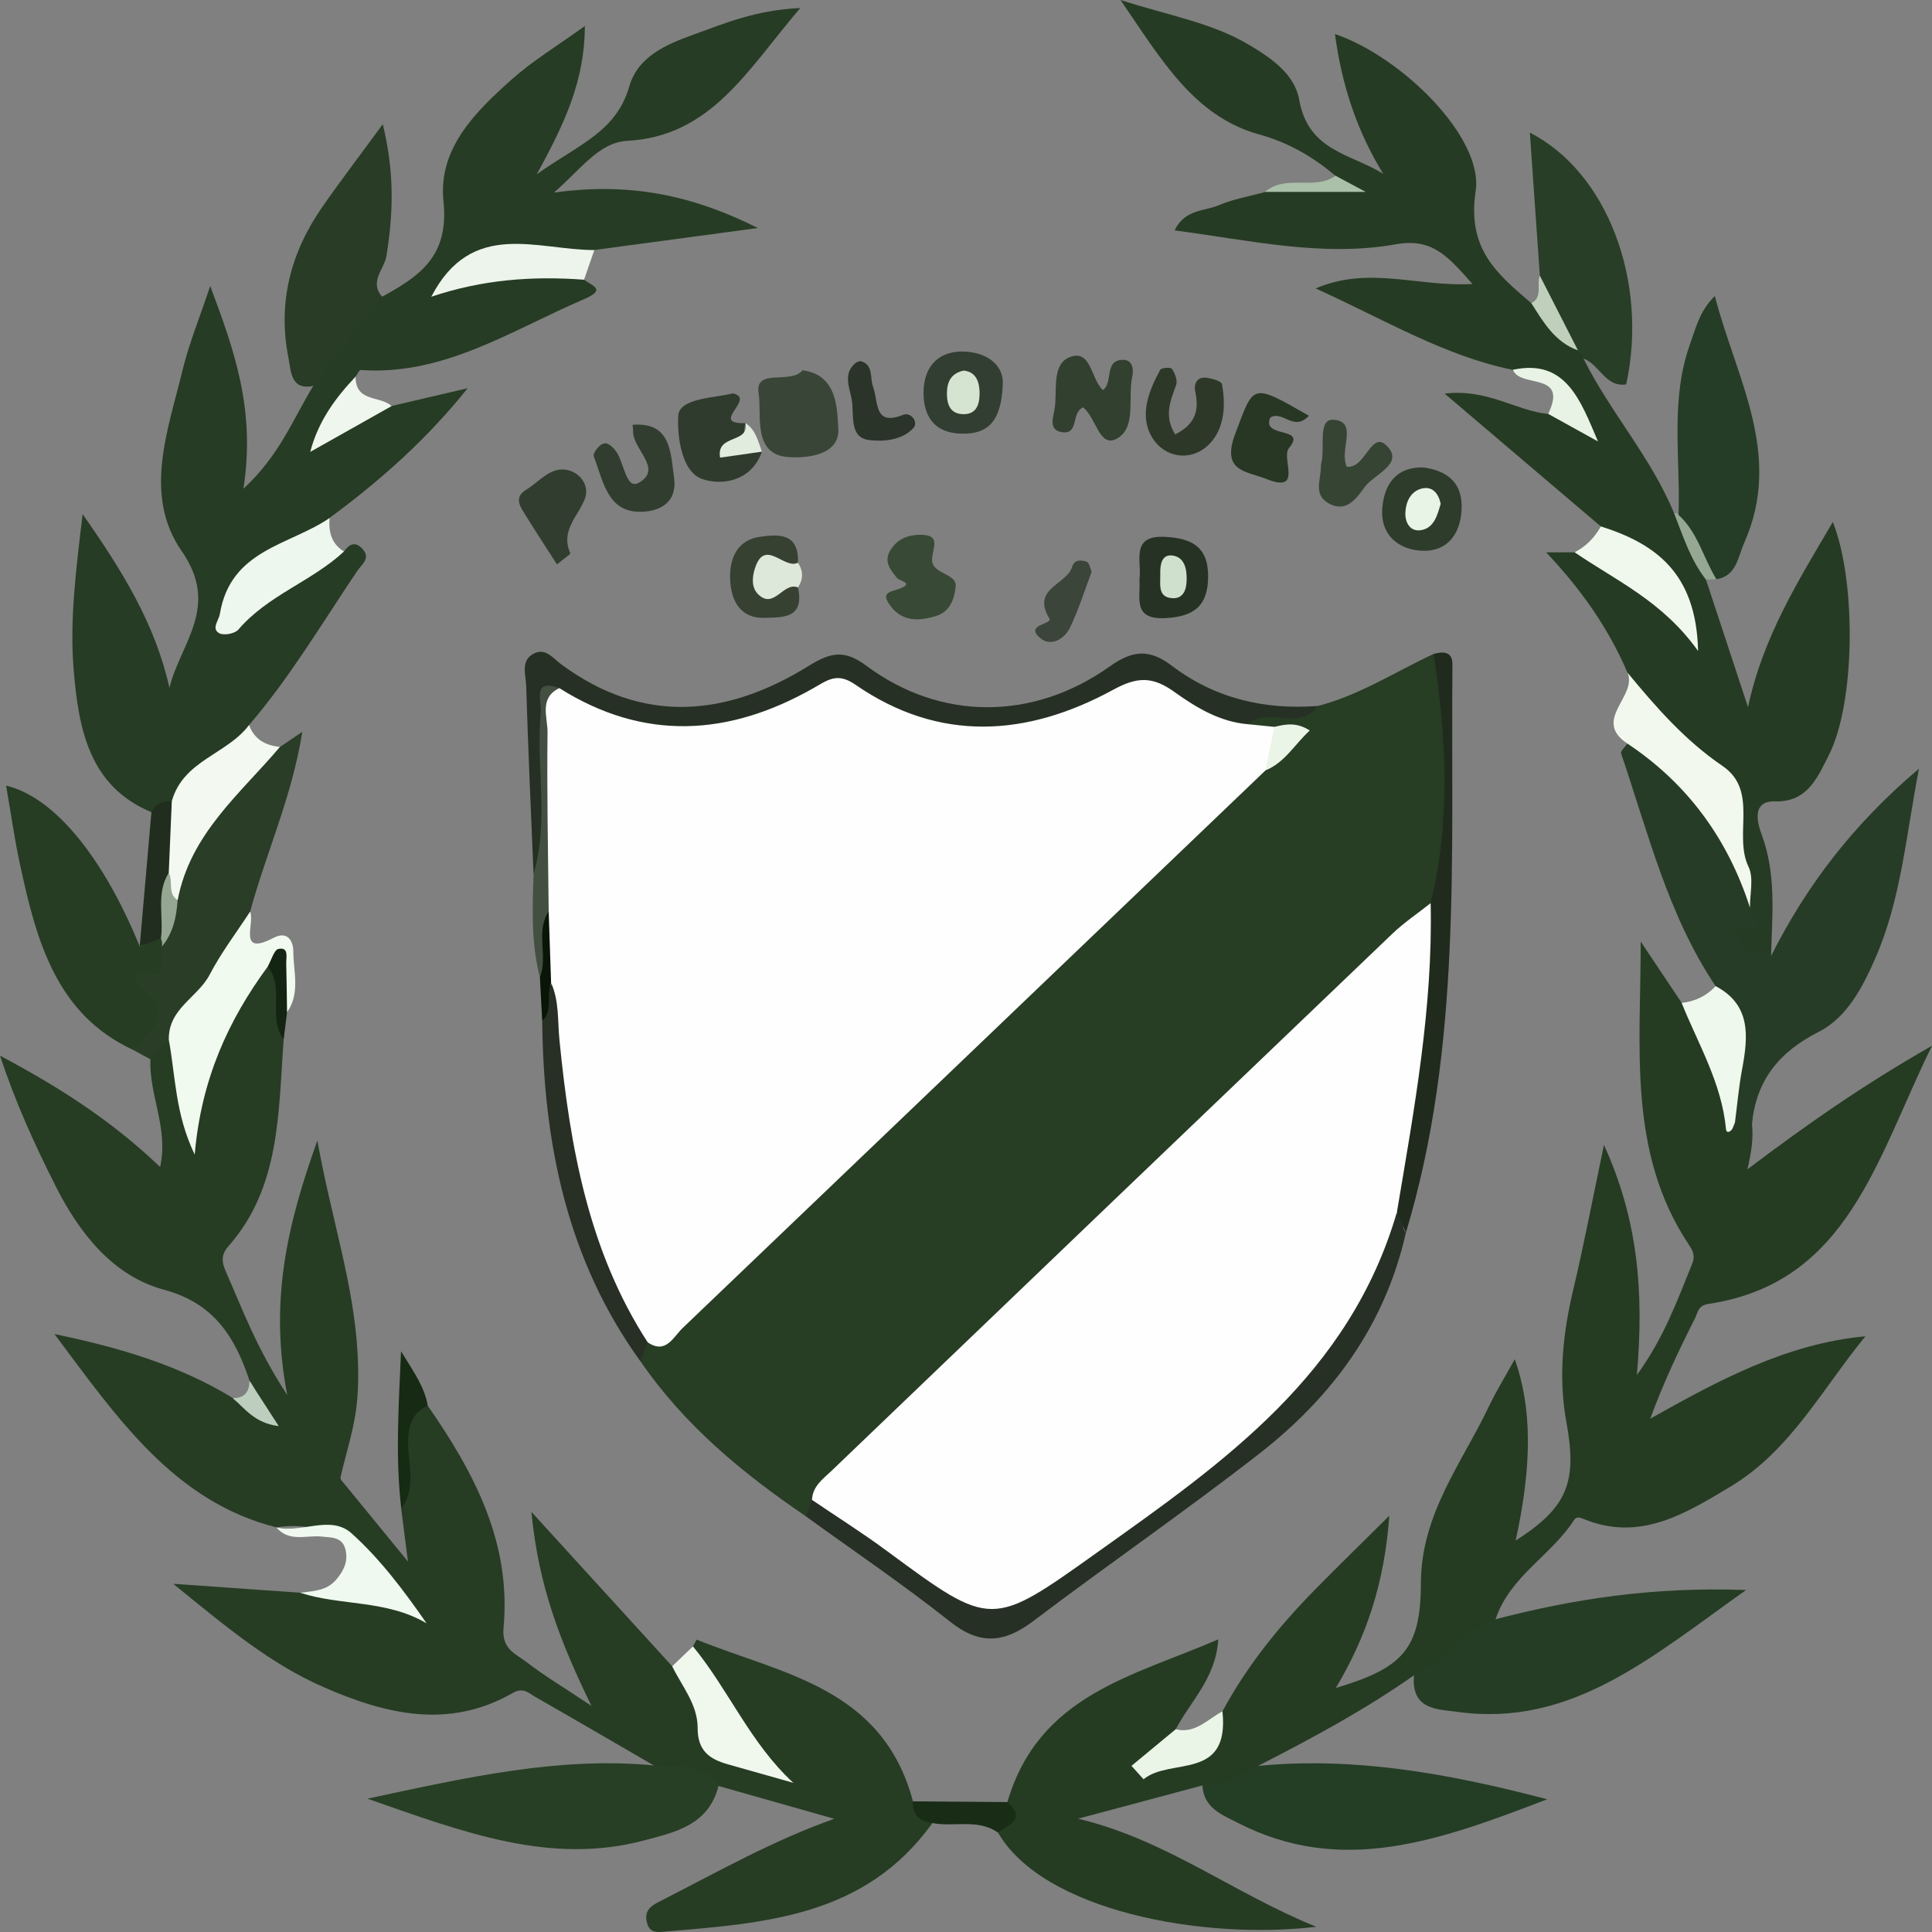 <?xml version="1.0" encoding="utf-8"?>
<!-- Generator: Adobe Illustrator 23.1.0, SVG Export Plug-In . SVG Version: 6.00 Build 0)  -->
<svg version="1.1" id="Capa_1" xmlns="http://www.w3.org/2000/svg" xmlns:xlink="http://www.w3.org/1999/xlink" x="0px" y="0px"
	 viewBox="0 0 400 400" style="enable-background:new 0 0 400 400;" xml:space="preserve">
<rect x="0" y="0" width="400" height="400" fill="#808080" stroke="none"/>
<style type="text/css">
	.st0{fill:#273D24;}
	.st1{fill:#263D24;}
	.st2{fill:#253C23;}
	.st3{fill:#263C24;}
	.st4{fill:#263B23;}
	.st5{fill:#273C26;}
	.st6{fill:#253D25;}
	.st7{fill:#273F24;}
	.st8{fill:#243D25;}
	.st9{fill:#263024;}
	.st10{fill:#293D27;}
	.st11{fill:#283C26;}
	.st12{fill:#273025;}
	.st13{fill:#283E27;}
	.st14{fill:#253D26;}
	.st15{fill:#F1FAEF;}
	.st16{fill:#F2F8EE;}
	.st17{fill:#202B1E;}
	.st18{fill:#283026;}
	.st19{fill:#F3F8F1;}
	.st20{fill:#EEF7EE;}
	.st21{fill:#394637;}
	.st22{fill:#F0F7ED;}
	.st23{fill:#F0F8EE;}
	.st24{fill:#EDF4EC;}
	.st25{fill:#EEF8EC;}
	.st26{fill:#32402F;}
	.st27{fill:#EFF9EF;}
	.st28{fill:#2F3B2D;}
	.st29{fill:#384935;}
	.st30{fill:#2E3C2B;}
	.st31{fill:#313E2F;}
	.st32{fill:#2D3829;}
	.st33{fill:#273724;}
	.st34{fill:#323E31;}
	.st35{fill:#263324;}
	.st36{fill:#364434;}
	.st37{fill:#364132;}
	.st38{fill:#435041;}
	.st39{fill:#212E1F;}
	.st40{fill:#EBF5E7;}
	.st41{fill:#2A3429;}
	.st42{fill:#EFF6ED;}
	.st43{fill:#3B453A;}
	.st44{fill:#E8F3E6;}
	.st45{fill:#182C16;}
	.st46{fill:#172A14;}
	.st47{fill:#DEE8DA;}
	.st48{fill:#BFCFBB;}
	.st49{fill:#AAC0A9;}
	.st50{fill:#091507;}
	.st51{fill:#142412;}
	.st52{fill:#96A794;}
	.st53{fill:#E1ECDF;}
	.st54{fill:#BDCEBE;}
	.st55{fill:#FEFEFE;}
	.st56{fill:#EAF5E8;}
	.st57{fill:#95A792;}
	.st58{fill:#E8F4E5;}
	.st59{fill:#D5E4D1;}
	.st60{fill:#CFE0CD;}
</style>
<path class="st0" d="M272.85,146.16c8.56-2.2,16.02-7.06,23.96-10.77c2.62,1.35,2.73,3.82,2.69,6.4
	c-0.26,14.68,0.57,29.37-0.53,44.02c-4.85,6.97-11.88,11.59-17.88,17.27c-35.04,33.17-69.09,67.46-104.63,100.06
	c-2.3,2.11-4.28,4.48-5.97,7.13c-0.89,1.54-2.12,2.74-3.54,3.73c-13.05-8.87-25.19-18.8-34.35-32.17c0.43-1.62,0.05-3.59,1.85-4.61
	c8.23-5.46,15.32-12.42,22.28-19.41c25.8-25.87,52.85-50.29,79.44-75.23c8.35-7.83,15.44-17.03,24.38-24.2
	c1.22-0.94,2.51-1.78,3.63-2.86c0.63-0.61,1.8-1.3,1.38-2.13c-0.61-1.22-2.14-0.54-3.27-0.82c-1.83-0.41-3.72-0.69-4.26-3.02
	C262.16,144.6,268.59,150.55,272.85,146.16z"/>
<path class="st1" d="M58.73,215.19c-1.11,15.05-0.64,30.6-11.41,42.79c-1.62,1.83-1.38,3.4-0.64,5.1
	c3.49,7.96,6.51,16.18,12.79,25.74c-3.72-19.29-0.08-35.06,6.24-52.69c2.88,16.12,7.52,29.59,8.31,43.87
	c0.23,4.09,0.23,8.28-0.36,12.31c-0.67,4.58-2.14,9.03-3.16,13.56c-0.09,0.41,0.56,1.06,0.94,1.52c3.91,4.8,7.84,9.58,13.02,15.91
	c-0.62-4.91-1.01-7.94-1.4-10.97c1.51-5.22,0.49-10.56,0.63-15.84c0.1-3.55,0.32-6.43,4.84-5.5c9.55,13.78,17.38,28.27,15.72,46.1
	c-0.41,4.39,2.63,5.37,4.86,7.09c3.61,2.8,7.55,5.13,13.33,8.99c-6.3-12.98-10.91-24.45-12.42-40.16
	c10.86,11.91,20,21.94,29.14,31.96c4.12,1.2,5.91,4.88,6.55,8.49c1.4,7.97,6.16,10.94,12.82,11.41c-6.63-6.68-12.65-14.08-15.06-24
	c0.28-0.48,0.72-1.42,0.81-1.39c17.66,7.16,38.44,9.85,44.74,33.47c0.78,2.04,3.43,2.26,4.03,4.49
	c-13.98,19.49-34.8,20.71-55.41,22.48c-1.45,0.12-3.08,0.36-3.66-1.72c-0.82-2.96,1.24-3.84,3.17-4.82
	c11.62-5.94,23.01-12.38,35.57-16.82c-8.36-2.37-16.15-4.58-23.95-6.79c-4.76-0.44-9.59-0.64-13.42-4.26
	c-8.13-4.72-16.25-9.46-24.41-14.12c-1.42-0.81-2.56-2.14-4.77-0.88c-13.22,7.58-26.27,4.45-39.18-1.21
	c-10.95-4.79-20.07-12.37-31.12-21.39c10.34,0.73,18.33,1.29,26.32,1.85c6.87,1.94,14.54-3.22,21.27,3.66
	c-6.98-9.89-13.35-19.22-26.22-17.19c-21.17-5.35-32.86-22.52-45.97-40.03c13.65,2.83,25.79,6.46,36.95,13.25
	c1.04,1.41,3.22,1.71,3.88,1.13c1.47-1.3,0.77-3.21-0.43-4.7c-3.05-9.19-7.43-16.09-17.74-18.86
	c-10.35-2.79-17.34-11.43-22.32-21.27c-4.35-8.61-8.39-17.4-11.6-27.18c11.72,6.24,22.77,13.12,33.14,23.04
	c1.8-8.01-2.36-15.02-2-22.29c0.48-2.52,1.14-4.83,4.4-4.18c2.98,4.63,2.92,10,3.57,14.34c-0.47,2.14,1.44,1.21,0.23,1.34
	c-0.2,0.02-0.23-0.28-0.1-0.92c1.82-8.98,5.18-17.3,10.13-24.87c1.59-2.44,2.62-5.92,6.59-5.29
	C62.02,203.91,56.34,210.33,58.73,215.19z"/>
<path class="st2" d="M362.73,232.7c0.29,2.91-0.06,5.69-0.95,9.4c11.69-8.83,23.6-17.26,38.22-25.59
	c-11.52,23.4-17.36,49.09-46.26,53.45c-2.23,0.34-2.2,1.78-2.78,2.92c-3.32,6.57-6.49,13.22-9.3,20.85
	c14.07-7.9,28.17-15.55,44.56-17.07c-8.92,10.86-15.53,23.64-27.81,31.04c-9.48,5.72-18.88,11.52-30.4,6.84
	c-1.03-0.42-1.65-0.56-2.11,0.16c-4.78,7.4-13.27,11.62-16.26,20.54c-4.56,5.56-8.86,11.54-16.9,11.62
	c-10.25,7.2-21.2,13.08-32.27,18.75c-2.64,5.07-6.31,6.95-11.53,4.05c-7.94,2.12-15.87,4.25-25.73,6.88
	c18.3,4.38,31.96,15.35,49.31,22.38c-23.59,2.81-56.59-3.31-65.91-19.53c0.02-2.32,1.95-3.99,1.96-6.3
	c6.55-22.31,26.13-26.04,43.66-33.68c-0.47,7.98-5.72,12.74-8.8,18.61c0.06,2.54-1.86,4.14-3.28,6.24
	c7.03-0.15,10.49-4.38,12.95-9.95c5.1-9.47,11.76-17.67,19.18-25.22c4.73-4.81,9.56-9.52,15.36-15.27
	c-0.98,13.87-4.72,25.03-11.07,35.65c13.81-4.1,17.57-8.01,17.61-21.65c0.04-14.35,8.41-24.76,14.02-36.51
	c1.6-3.36,3.57-6.54,5.42-9.9c3.57,10.07,3.61,21.92,0.18,37.55c10.73-6.86,12.79-12.05,10.5-24.56
	c-1.68-9.17-0.74-18.27,1.41-27.33c2.25-9.46,4.06-19.03,6.37-30.03c7.04,15.45,8.32,30.32,6.82,47.65
	c5.82-8.09,8.41-15.65,11.43-22.99c0.75-1.83,0.04-2.94-0.82-4.23c-12.58-19.01-9.8-40.83-9.82-62.54
	c2.82,4.23,5.65,8.45,8.47,12.68c6.92,6.22,9.72,14.31,9.88,23.6c0,0.18-0.11,0.36-0.17,0.53c0.65,0.2,1.13-0.04,1.48-0.74
	C362.59,229.74,362.92,229.91,362.73,232.7z"/>
<path class="st3" d="M71.22,114.18c1.02-1.46,2.23-2.16,3.69-0.68c2.02,2.03-0.01,3.32-0.95,4.71
	c-7.27,10.79-13.93,22.04-22.4,31.91c-2.46,8.21-11.27,10.15-15.29,16.82c-1.51,0.94-3.17,1.23-4.9,1.22
	c-12.85-5.32-15.09-17.13-16.11-29.36c-0.87-10.37,0.46-20.7,1.85-32.36c8.13,11.66,14.96,22.53,17.97,35.96
	c2.26-9.24,10.56-16.74,2.54-28.3c-8.04-11.59-2.84-25.04,0.2-37.55c1.33-5.47,3.5-10.73,5.7-17.34
	c5.01,13.36,9.41,25.63,6.88,41.96C57.9,94.3,60.75,86.58,64.86,79.9c2.66-7.91,7.48-14.01,14.25-18.47
	c7.63-4.18,13.92-8.29,12.71-19.74c-1.16-10.96,6.67-18.6,14.16-25.27c4.35-3.87,9.39-6.91,15.11-11.04
	c-0.04,11.17-4.01,19.88-9.96,30.7c8.72-6.2,16.46-8.78,19.17-18.22c1.77-6.15,7.65-8.67,13.22-10.67
	c6.48-2.33,12.86-5.1,22.17-5.53c-11,12.87-18.43,26.55-35.84,27.5c-5.86,0.32-9.61,5.92-15.15,10.7
	c14.98-2.03,27.8,0.14,42.21,7.35c-12.77,1.71-23.32,3.13-33.87,4.55c-3.01,1.68-6.27,2.76-9.59,1.98
	c-7.56-1.78-14.23,0.01-19.61,4.4c5.38-2.15,11.87-2.66,18.31-3.26c3.11-0.29,6.8-0.96,8.76,3.02c1.7,1.31,4.73,2.01,0.03,4.03
	c-14.99,6.42-29.03,15.89-46.25,14.68c-0.33-0.02-0.71,0.88-1.07,1.35c-1.86,3.52-2.52,7.76-5.76,10.67
	c4.05-2.75,8.55-3.92,13.2-4.57c5.25-1.23,10.51-2.45,15.76-3.68c-8.42,10.54-18.12,19.15-28.59,26.85
	c-2.34,3.86-5.67,6.55-9.8,7.78c-5.58,1.66-8.09,5.69-9.76,12.26C56.53,121.95,62.83,116.02,71.22,114.18z"/>
<path class="st4" d="M327.84,74.24c5.55,11.15,14.03,20.45,18.79,32.1c3.61,3.82,6.73,7.9,6.58,13.68c2.84,8.61,5.68,17.22,8.7,26.4
	c3.05-14.51,10.47-26.29,17.56-38.35c4.9,12.34,4.67,37.47-0.84,48.29c-2.31,4.54-4.4,9.74-11.06,9.55
	c-5.31-0.16-3.5,5.08-2.81,6.95c3.05,8.27,2.14,16.67,1.92,25.09c-8.86,0.62-9.95-1.32-6.06-10.77c-0.32-2.21-0.26-4.43-0.44-6.62
	c-0.86-10.57-2.78-20.28-12.66-26.55c-5.05-3.21-8.91-8.38-10.57-14.75c-3.93-9.16-9.5-17.14-16.83-24.9c2.44,0,4.17,0,5.89,0
	c8.63,1.53,15.25,6.79,21.51,12.45c-2.23-8.35-2.23-8.36-9.13-12.16c-2.64-1.45-5.54-2.53-6.94-5.64
	c-10.37-8.82-20.75-17.64-32.36-27.52c8.93-1.06,14.81,3.59,21.46,4.22c2.49-0.48,4.74,0.29,7.01,1.59
	c-3.21-6.06-6.75-11.34-14.32-10.72c-14.16-2.87-26.5-10.37-40.85-16.86c11.09-4.74,21.14-0.28,32.47-0.92
	c-5.06-5.69-8.27-9.58-15.89-8.22c-15.13,2.7-30.21-0.84-45.78-2.88c2.11-4.41,6.14-3.93,9.11-5.2c3.05-1.3,6.4-1.86,9.62-2.74
	c4-1.29,8.11-0.26,12.15-0.65c1.45-0.14,4.01,0.54,2.44-2.69c-4.73-4.02-9.81-6.93-15.92-8.62C247.28,24.08,240.54,12.52,231.99,0
	c10.24,3.29,18.9,4.7,26.61,9.28c4.58,2.72,9.45,6.04,10.4,11.43c1.88,10.62,10.75,11.12,17.38,15.28
	c-5.52-8.99-8.6-18.52-9.99-28.95c13.99,4.79,30.79,21.53,29.13,32.5c-1.83,12.13,4.54,17.23,11.52,23.23
	c4.01,1.67,6.57,5.26,9.8,7.97C327.73,71.74,328.46,72.79,327.84,74.24z"/>
<path class="st5" d="M362.31,187.91c0.54,1.41,1.74,2.97,1.48,4.19c-0.47,2.21-1.7,0.1-2.62-0.03c-3.11-0.44-1.41,1.46-1.1,2.59
	c1.01,3.65,4.48,2.01,6.6,3.28c7.37-14.64,17.04-27.3,30.63-38.79c-2.72,14.16-3.75,27.15-9,39.17c-2.68,6.14-5.92,12.35-11.73,15.3
	c-8.04,4.08-12.93,9.81-13.85,19.09c-1.01-2.37-2.32-0.69-3.53-0.29c-2.29-2.76-1.51-6.02-1-9.02c1.16-6.83,0.37-13.22-2.99-19.23
	c-9.83-14.61-13.97-31.73-19.58-48.2c-0.15-0.45,0.85-1.33,1.31-2.02c3.91-2.11,6.22,0.9,8.52,3.15
	C354.1,165.54,361.21,174.96,362.31,187.91z"/>
<path class="st6" d="M292.74,346.86c6.27-2.87,10.28-9.31,16.9-11.62c16.11-4.17,32.4-6.75,51.88-6.05
	c-19.65,13.92-36.14,28.44-59.67,25.25C297.58,353.86,292.16,354.07,292.74,346.86z"/>
<path class="st7" d="M135.34,365.51c4.75,0.46,9.96-0.62,13.42,4.26c-2.08,8.15-9.04,9.56-15.26,11.23
	c-19.53,5.24-37.46-1.64-57.43-8.6C97.02,367.9,115.85,363.66,135.34,365.51z"/>
<path class="st8" d="M248.94,369.66c4.39,0.35,7.81-2.3,11.53-4.05c19.6-1.88,38.67,1.35,59.86,6.91
	c-22.35,8.57-42.58,15.98-64.2,4.81C253.02,375.73,249.22,374.35,248.94,369.66z"/>
<path class="st9" d="M272.85,146.16c-3.84,5.38-10.27-0.02-14.49,3.77c-5.27,3.79-9.26-0.78-13.09-2.86
	c-5.92-3.22-10.75-3.46-17-0.34c-16.21,8.12-32.78,8.4-48.99-0.66c-3.02-1.69-6.01-3.33-9.41-1.32
	c-17.43,10.29-35.24,9.99-53.33,2.33c-4.27,7.31-0.79,15.3-2.05,22.81c-0.65,3.9,1.87,9.17-4.03,11.02
	c-0.53-12.98-1.13-25.95-1.52-38.93c-0.07-2.29-1.26-5.35,1.72-6.73c2.37-1.1,3.88,1.06,5.56,2.31
	c16.99,12.55,34.28,10.8,51.21,0.31c4.63-2.87,7.43-3.39,12,0.01c15.29,11.35,34.43,11.4,50.33,0.1c4.81-3.42,8.24-3.65,12.9-0.11
	C251.6,144.65,261.88,147,272.85,146.16z"/>
<path class="st1" d="M27.56,217.37c-15.93-7.36-20.01-22.61-23.39-38.26c-1.18-5.45-1.95-10.99-2.91-16.46
	c9.86,2.35,20,14.53,27.67,33.3c1.67-0.37,2.58-2.77,4.71-1.92c0.63,0.65,1.09,1.43,1.39,2.3c1.45,5.12-3.58,9.72-0.96,15.35
	C34.64,212.88,31.71,217.77,27.56,217.37z"/>
<path class="st10" d="M27.56,217.37c3.18-3.71,8.56-6.84,2.06-12.56c-1.44-1.26-3.3-4.78,2.25-3.24c2.76,0.76,0.92-3.66,1.65-5.57
	c0.94-3.35,0.41-6.92,1.33-10.29c3.74-13.55,10.7-24.51,23.11-31.07c1.23-0.83,2.46-1.66,4.63-3.12
	c-2.15,13.49-7.5,25.05-10.8,37.21c-2.96,10.67-9.43,18.93-16.83,26.54c-1.27,1.35-2.54,2.7-3.81,4.05
	C29.95,218.67,28.75,218.02,27.56,217.37z"/>
<path class="st11" d="M79.12,61.43c-4.75,6.16-9.5,12.31-14.25,18.47c-4.71,0.98-4.61-3.09-5.15-5.8
	c-2.28-11.49,0.5-21.9,7.02-31.27c3.71-5.33,7.65-10.48,12.51-17.12C81.74,35.94,81.4,44.38,80,53.02
	C79.56,55.73,76.38,58.34,79.12,61.43z"/>
<path class="st12" d="M166.94,314.01c0.39-1.16,0.78-2.32,1.17-3.48c6.57,0.18,11.06,4.89,16.05,8.29
	c4.83,3.29,9.64,6.66,14.3,10.21c4.21,3.21,8.32,3.61,12.62,0.5c16.71-12.12,34.38-22.83,49.58-37.11
	c10.3-9.67,18.62-20.83,23.35-34.64c0.89-2.59,1.6-5.57,4.56-6.76c2.45,0.37,1.36,3.01,2.5,4.22
	c-4.38,19.41-15.49,34.16-30.43,45.79c-15.3,11.91-31.26,22.9-46.72,34.6c-5.99,4.54-11.04,5.02-17.2,0.13
	C187.08,328.11,176.9,321.22,166.94,314.01z"/>
<path class="st13" d="M327.84,74.24c-0.38-0.56-0.76-1.13-1.13-1.69c-4.64-4.05-7.27-9.21-7.9-15.48
	c-0.68-9.79-1.37-19.58-2.07-29.61c16.01,8.16,24.57,30.79,19.95,52.12C332.38,80.27,331.12,75.37,327.84,74.24z"/>
<path class="st14" d="M347.53,106.62c0.4-11.88-1.79-23.96,2.43-35.54c1.16-3.2,1.9-6.67,5.08-9.8
	c4.39,17.07,14.21,32.81,6.08,51.11c-1.32,2.97-1.59,6.9-5.77,7.53C350.93,116.65,350.3,110.95,347.53,106.62z"/>
<path class="st15" d="M34.95,215.28c-0.14-6.48,5.98-8.73,8.46-13.49c2.39-4.58,5.55-8.72,8.37-13.05c1.07,2.34-2.71,9.38,4.86,5.43
	c2.88-1.5,4.08,0.61,4.09,2.85c0.02,4.2,1.47,8.66-1.31,12.57c-3.26-2.27,1.16-8.06-4-9.45c-8.13,11.07-13.76,23.26-15.11,38.9
	C36.24,230.57,36.34,222.73,34.95,215.28z"/>
<path class="st16" d="M362.31,187.91c-4.64-14.41-13.06-25.76-25.37-33.96c-7.43-4.91,2.18-9.81,0-14.71
	c5.9,7.17,11.98,14.1,19.67,19.33c7.59,5.16,2.2,14.24,5.41,20.91C363.13,181.76,362.28,185.07,362.31,187.91z"/>
<path class="st17" d="M291.07,255.23c-0.61-1.43-1.23-2.86-1.84-4.28c-1.06-1.23-1.8-2.76-1.52-4.31c3.62-19.76,3.9-40.04,8.5-59.65
	c4.15-17.15,3.27-34.36,0.6-51.6c1.93-0.52,3.92-0.57,3.9,2.14C300.34,177.02,302.71,216.75,291.07,255.23z"/>
<path class="st18" d="M134.08,277.93c-0.5,1.3-0.99,2.61-1.49,3.91c-15.1-20.88-20.07-44.93-20.33-70.45c2.04-2.24-1-6.18,2.47-7.94
	c3.12,1.37,3.22,4.37,3.36,7.17c1.09,22.02,5.69,43.07,15.51,62.74C134.3,274.77,134.58,276.33,134.08,277.93z"/>
<path class="st19" d="M57.96,154.64c-8.23,9.73-18.56,17.95-21.18,31.74c-3.94-0.25-3.25-3.69-3.95-6.18
	c-0.1-4.99-0.62-10.08,2.75-14.36c2.4-8.47,11.42-9.64,15.98-15.73C52.69,153.16,55.03,154.34,57.96,154.64z"/>
<path class="st20" d="M71.22,114.18c-6.7,6.22-15.73,9.01-21.85,16.15c-0.75,0.88-3.08,1.31-4.02,0.75
	c-1.62-0.97-0.06-2.59,0.18-4.02c2.24-13.33,14.41-14.13,22.7-19.81C68.01,110.13,68.62,112.62,71.22,114.18z"/>
<path class="st21" d="M166.16,76.67c7.43,0.92,7.13,8.45,7.4,11.96c0.44,5.65-6.62,6.32-10.51,5.99c-7.35-0.62-5.28-8.92-5.98-13.13
	C156.17,76.03,163.68,79.7,166.16,76.67z"/>
<path class="st22" d="M143.47,340.87c7.34,8.9,11.89,20.1,20.79,28.25c-4.51-1.28-9.01-2.56-13.53-3.83
	c-3.7-1.04-6.31-2.71-6.29-7.51c0.02-4.88-3.25-8.64-5.27-12.8C140.6,343.61,142.03,342.24,143.47,340.87z"/>
<path class="st23" d="M331.45,108.99c11.19,3.55,19.76,9.54,20.12,25.79c-7.4-10.38-17.03-14.57-25.56-20.44
	C328.37,113.15,330.12,111.31,331.45,108.99z"/>
<path class="st24" d="M120.92,57.91c-10.58-0.79-21.03-0.05-31.63,3.53c8.38-16.13,21.87-9.67,33.76-9.67
	C122.34,53.82,121.63,55.87,120.92,57.91z"/>
<path class="st25" d="M355.21,204.17c7.35,3.87,6.75,10.4,5.46,17.28c-0.68,3.62-0.99,7.31-1.47,10.97
	c-0.12,0.29-0.26,0.57-0.35,0.86c-0.3,1.01-1.41,1.54-1.5,0.5c-0.9-9.57-5.74-17.58-9.19-26.14
	C350.9,207.35,353.27,206.23,355.21,204.17z"/>
<path class="st26" d="M224.26,84.34c-2.57,1.03-0.77,5.8-4.5,5.12c-2.66-0.48-1.73-2.97-1.45-4.55c0.68-3.82-0.68-9.38,3.07-10.93
	c4.56-1.89,4.48,4.58,6.96,6.78c2.2-1.52,0.17-6.25,4.18-6.26c1.94-0.01,2.25,1.93,1.9,3.49c-0.97,4.39,0.93,10.52-3.16,12.81
	C227.6,92.84,227.05,86.64,224.26,84.34z"/>
<path class="st27" d="M57.23,316.24c5.18,1.27,11.22-2.68,15.56,1.22c5.91,5.31,10.82,11.84,15.53,18.63
	c-8.35-4.92-17.72-3.58-26.15-6.32c2.66-0.39,5.42-0.34,7.46-2.75c1.49-1.76,2.43-3.63,1.95-5.98c-0.58-2.87-2.85-2.68-4.97-2.91
	C63.44,317.79,59.88,319.37,57.23,316.24z"/>
<path class="st28" d="M157.75,93.51c-2.24,6.34-8.54,7.01-12.38,5.66c-4.45-1.56-5.18-9.38-4.94-13.12
	c0.23-3.68,7.66-3.64,11.27-4.61c5.03,1.06-5.07,6.41,2.65,6.16C153.4,90.86,155.23,92.4,157.75,93.51z"/>
<path class="st29" d="M197.81,121.76c-0.38,3.43-1.94,5.11-3.93,5.75c-3.21,1.03-6.76,1.31-9.22-1.69
	c-3.08-3.76,0.59-3.17,2.49-4.35c1.46-0.9-0.95-1.19-1.48-1.86c-1.39-1.76-2.79-3.41-1.26-5.8c1.47-2.3,3.64-3.09,6.2-3.09
	c4.32,0.01,2.44,2.73,2.36,5.1C192.89,119.08,198.52,118.58,197.81,121.76z"/>
<path class="st30" d="M294.75,96.78c4.15,0.59,7.85,2.55,7.87,7.99c0.01,5.35-2.67,9.43-8.07,9.26c-4.9-0.15-8.88-3.23-8.35-8.98
	C286.62,100.51,288.85,96.63,294.75,96.78z"/>
<path class="st31" d="M130.97,87.95c7.98-0.63,7.85,5.73,8.58,10.86c0.82,5.78-3.74,7.28-7.47,7.14c-6.42-0.24-7.27-6.63-9.15-11.47
	c-0.2-0.51,0.68-1.77,1.35-2.28c1.16-0.9,1.99-0.2,2.95,0.84c2.05,2.23,2.19,8.57,5.09,6.88c5.05-2.95-1.52-6.98-1.24-10.84
	C131.08,88.87,131.03,88.64,130.97,87.95z"/>
<path class="st32" d="M243.3,89.94c4.23-2.11,4.99-5,4.17-8.81c-0.37-1.71,0.38-3.2,2.4-2.91c1.12,0.16,3,0.67,3.12,1.32
	c0.91,4.77,0.39,9.86-3.17,12.92c-3.63,3.13-8.75,2.17-11.22-1.78c-2.81-4.48-0.84-9.65,1.61-14.11c0.25-0.45,2.18-0.58,2.43-0.2
	c0.61,0.89,1.19,2.38,0.88,3.28C242.4,82.89,240.87,85.98,243.3,89.94z"/>
<path class="st33" d="M270.99,86.08c-3.15,3.41-5.49-1.25-8,0.39c-1.85,4.37,7.74,1.72,3.88,6.29c-1.73,2.05,3.04,9.5-4.67,6.41
	c-4.19-1.68-9.48-1.46-6.4-9.53C259.66,79.51,259,79.2,270.99,86.08z"/>
<path class="st34" d="M207.61,79.61c-0.3,7.7-3.11,10.4-8.79,10.17c-5.44-0.22-7.65-3.66-7.61-8.57c0.05-5.65,3.42-8.78,8.82-8.4
	C204.86,73.15,207.86,75.94,207.61,79.61z"/>
<path class="st35" d="M235.91,119.96c0.56-3.66-2.04-9.24,5.39-8.81c5.22,0.3,8.79,1.9,8.83,8.02c0.04,6.26-2.91,8.53-8.95,8.81
	C234.39,128.28,236.18,123.75,235.91,119.96z"/>
<path class="st31" d="M115.31,116.85c-2.2-3.44-4.33-6.67-6.36-9.96c-1.11-1.81-2.77-3.85,0.03-5.53c2.79-1.68,5.13-5,8.81-3.97
	c2.53,0.71,4.27,3.31,3.31,5.85c-1.39,3.68-5.11,6.55-3.03,11.3C118.16,114.74,116.8,115.62,115.31,116.85z"/>
<path class="st36" d="M278.84,96.63c4.03,0.46,5.05-8.08,8.56-4.03c3.08,3.56-2.92,5.6-4.86,8.24c-1.7,2.31-3.77,5.43-7.46,3.37
	c-3.25-1.81-1.58-4.95-1.6-7.61c0-0.31,0.05-0.63,0.12-0.93c0.73-3.1-0.79-8.96,2.43-8.77C281.34,87.22,277.18,93.11,278.84,96.63z"
	/>
<path class="st37" d="M165.21,121.62c1.43,6.51-3.24,6.17-6.91,6.3c-4.93,0.17-6.92-3.43-7.13-7.88c-0.21-4.43,1.49-8.28,6.2-8.91
	c3.7-0.5,8.08-0.9,7.84,5.37c-1.43,1.56-3.94,0.91-5.39,2.61C161.14,121.47,163.88,119.85,165.21,121.62z"/>
<path class="st38" d="M110.47,180.91c3.28-11.04,0.43-22.36,1.49-33.49c0.21-2.23-1.84-7.06,3.84-4.96
	c1.52,15.13,1.28,30.26,0.16,45.4c-2.13,4.6,0.07,10.56-4.18,14.5C109.95,195.3,110.23,188.1,110.47,180.91z"/>
<path class="st39" d="M35.57,165.84c-0.21,4.96-0.42,9.93-0.63,14.89c-1.77,4.36,1.55,9.39-1.62,13.57
	c-1.47,0.55-2.93,1.09-4.4,1.64c0.81-9.26,1.62-18.53,2.43-27.79C32.21,166.28,33.77,165.81,35.57,165.84z"/>
<path class="st40" d="M253.1,354.32c1.5,14.53-10.82,9.47-16.34,14.06c-0.83-0.93-1.66-1.85-2.5-2.78c3.05-2.53,6.11-5.05,9.16-7.58
	C247.45,359.04,250.01,355.93,253.1,354.32z"/>
<path class="st41" d="M178.15,74.75c2.76,0.72,1.91,3.48,2.6,5.32c1.16,3.05,0.09,8.27,6.21,5.83c1.71-0.68,3.21,1.57,2.18,2.69
	c-2.37,2.58-6.23,2.88-9.19,2.52c-4.19-0.5-3.09-5.26-3.59-8.27c-0.41-2.5-1.98-5.55,0.89-7.78
	C177.48,74.9,177.81,74.87,178.15,74.75z"/>
<path class="st42" d="M81.07,84.08c-5.61,3.16-11.22,6.32-16.84,9.48c1.67-6.39,5.23-11.19,9.39-15.58
	C73.58,83.36,78.73,81.85,81.07,84.08z"/>
<path class="st43" d="M226.02,118.38c-1.53,4.02-2.73,7.93-4.48,11.55c-1.16,2.4-3.92,3.97-6.05,2.27c-3.62-2.89,2.5-2.93,1.77-4.14
	c-3.79-6.3,3.58-6.96,4.71-10.7c0.48-1.61,1.94-1.42,3.01-1.06C225.5,116.46,225.69,117.66,226.02,118.38z"/>
<path class="st44" d="M313.24,76.56c11.01-2.38,14.02,6.47,17.61,14.84c-3.44-1.9-6.87-3.8-10.31-5.71
	C324.79,76.85,314.7,80.45,313.24,76.56z"/>
<path class="st45" d="M208.57,373.1c4.03,3.68,0.18,4.71-1.96,6.3c-4.22-2.91-9.08-1.08-13.57-1.96c-2.52-0.35-4.18-1.53-4.03-4.49
	C195.53,373,202.05,373.05,208.57,373.1z"/>
<path class="st46" d="M88.55,291c-3.24,1.6-4.08,4.16-4.05,7.92c0.03,4.45,1.72,9.28-1.42,13.41c-1.21-10.29-0.59-20.55-0.05-32.56
	C85.88,284.36,87.92,287.28,88.55,291z"/>
<path class="st47" d="M165.21,121.62c-3.02-1.22-4.88,4.51-8.12,1.54c-1.56-1.43-1.37-3.58-0.84-5.32c2.02-6.66,6.09,0.17,8.95-1.34
	C166.34,118.21,166.34,119.91,165.21,121.62z"/>
<path class="st48" d="M318.8,57.06c2.63,5.16,5.27,10.32,7.9,15.48c-4.7-1.67-7.13-5.76-9.65-9.77
	C319.47,61.48,318.08,58.92,318.8,57.06z"/>
<path class="st49" d="M276.52,36.39c1.28,0.69,2.57,1.37,6.24,3.34c-8.57,0-14.7,0-20.84,0C266.24,35.99,272.08,39.51,276.52,36.39z
	"/>
<path class="st50" d="M111.78,202.36c1.75-4.39-0.99-9.42,1.82-13.65c4,4.79,3.68,9.73,0.5,14.78c-1.07,2.52,0.45,5.69-1.84,7.91
	C112.1,208.38,111.94,205.37,111.78,202.36z"/>
<path class="st51" d="M55.43,200.12c0.73-1.28,1.31-3.49,2.24-3.66c2.2-0.42,1.55,1.77,1.59,3.11c0.09,3.33,0.12,6.67,0.17,10.01
	c-0.23,1.87-0.47,3.75-0.7,5.62C55.35,210.71,59,204.56,55.43,200.12z"/>
<path class="st52" d="M347.53,106.62c3.97,3.57,5.13,8.93,7.83,13.3c-0.72,0.03-1.43,0.06-2.15,0.09
	c-3.19-4.04-4.73-8.94-6.58-13.68C347.01,106.14,347.31,106.23,347.53,106.62z"/>
<path class="st53" d="M157.75,93.51c-2.81,0.4-5.62,0.8-8.66,1.24c-0.87-4.94,6.11-2.84,5.25-7.15
	C156.46,88.95,156.94,91.33,157.75,93.51z"/>
<path class="st54" d="M51.65,285.89c1.77,2.73,3.53,5.46,6.06,9.37c-5-0.61-7.01-3.65-9.5-5.8
	C50.53,289.5,51.63,288.26,51.65,285.89z"/>
<path class="st55" d="M114.1,203.49c-0.17-4.93-0.34-9.86-0.5-14.78c-0.12-12.36-0.39-24.72-0.24-37.07
	c0.04-3.09-1.82-7.15,2.45-9.17c17.52,11.05,35.1,9.94,52.57,0.02c3.01-1.71,4.96-3.34,8.7-0.75c17.43,12.07,35.61,10.76,53.37,1.08
	c5.02-2.74,8.16-2.82,12.73,0.46c4.47,3.21,9.43,6.19,15.2,6.66c1.83,0.18,3.67,0.37,5.5,0.55c2.56,3.73-0.25,6.24-1.88,9.02
	c-40.2,38.47-80.4,76.95-120.62,115.4c-2.02,1.93-3.5,5.54-7.27,3.02c-12.23-18.85-16.07-40.37-18.26-62.4
	C115.42,211.49,115.82,207.32,114.1,203.49z"/>
<path class="st55" d="M296.2,186.99c0.49,21.65-3.43,42.78-6.98,63.95c-9.82,33.69-35.87,51.82-61.76,70.26
	c-22.21,15.82-22.03,16.01-43.82-0.08c-5.04-3.73-10.35-7.07-15.53-10.59c0.15-2.89,2.31-4.34,4.07-6.03
	c38.68-37.09,77.37-74.16,116.1-111.19C290.72,190.98,293.55,189.09,296.2,186.99z"/>
<path class="st56" d="M261.98,159.51c0.63-3.01,1.26-6.02,1.88-9.02c2.27-0.55,4.54-1.03,7.31,0.75
	C268.01,154.15,265.99,157.9,261.98,159.51z"/>
<path class="st57" d="M33.32,194.3c0.63-4.51-1.08-9.32,1.62-13.57c0.94,1.77-0.28,4.29,1.83,5.64c-0.23,3.52-0.96,6.85-3.25,9.61
	C33.62,195.41,33.56,194.84,33.32,194.3z"/>
<path class="st58" d="M298.28,104.31c-0.7,2.36-1.37,5.09-4.19,5.47c-2.17,0.29-3.23-1.64-3.12-3.7c0.12-2.3,1.16-4.43,3.48-4.95
	C296.53,100.66,297.8,102.07,298.28,104.31z"/>
<path class="st59" d="M199.5,76.73c2.57,0.22,3.28,2.33,3.31,4.52c0.03,2.16-0.45,4.5-3.28,4.5c-2.65,0-3.49-1.79-3.48-4.3
	C196.07,79.01,196.92,77.3,199.5,76.73z"/>
<path class="st60" d="M245.68,120.1c-0.03,2.09-0.75,3.89-2.97,3.75c-3.08-0.19-2.44-2.92-2.49-4.96c-0.05-1.91,0.23-4.21,2.58-3.87
	C245.22,115.37,245.75,117.76,245.68,120.1z"/>
</svg>
